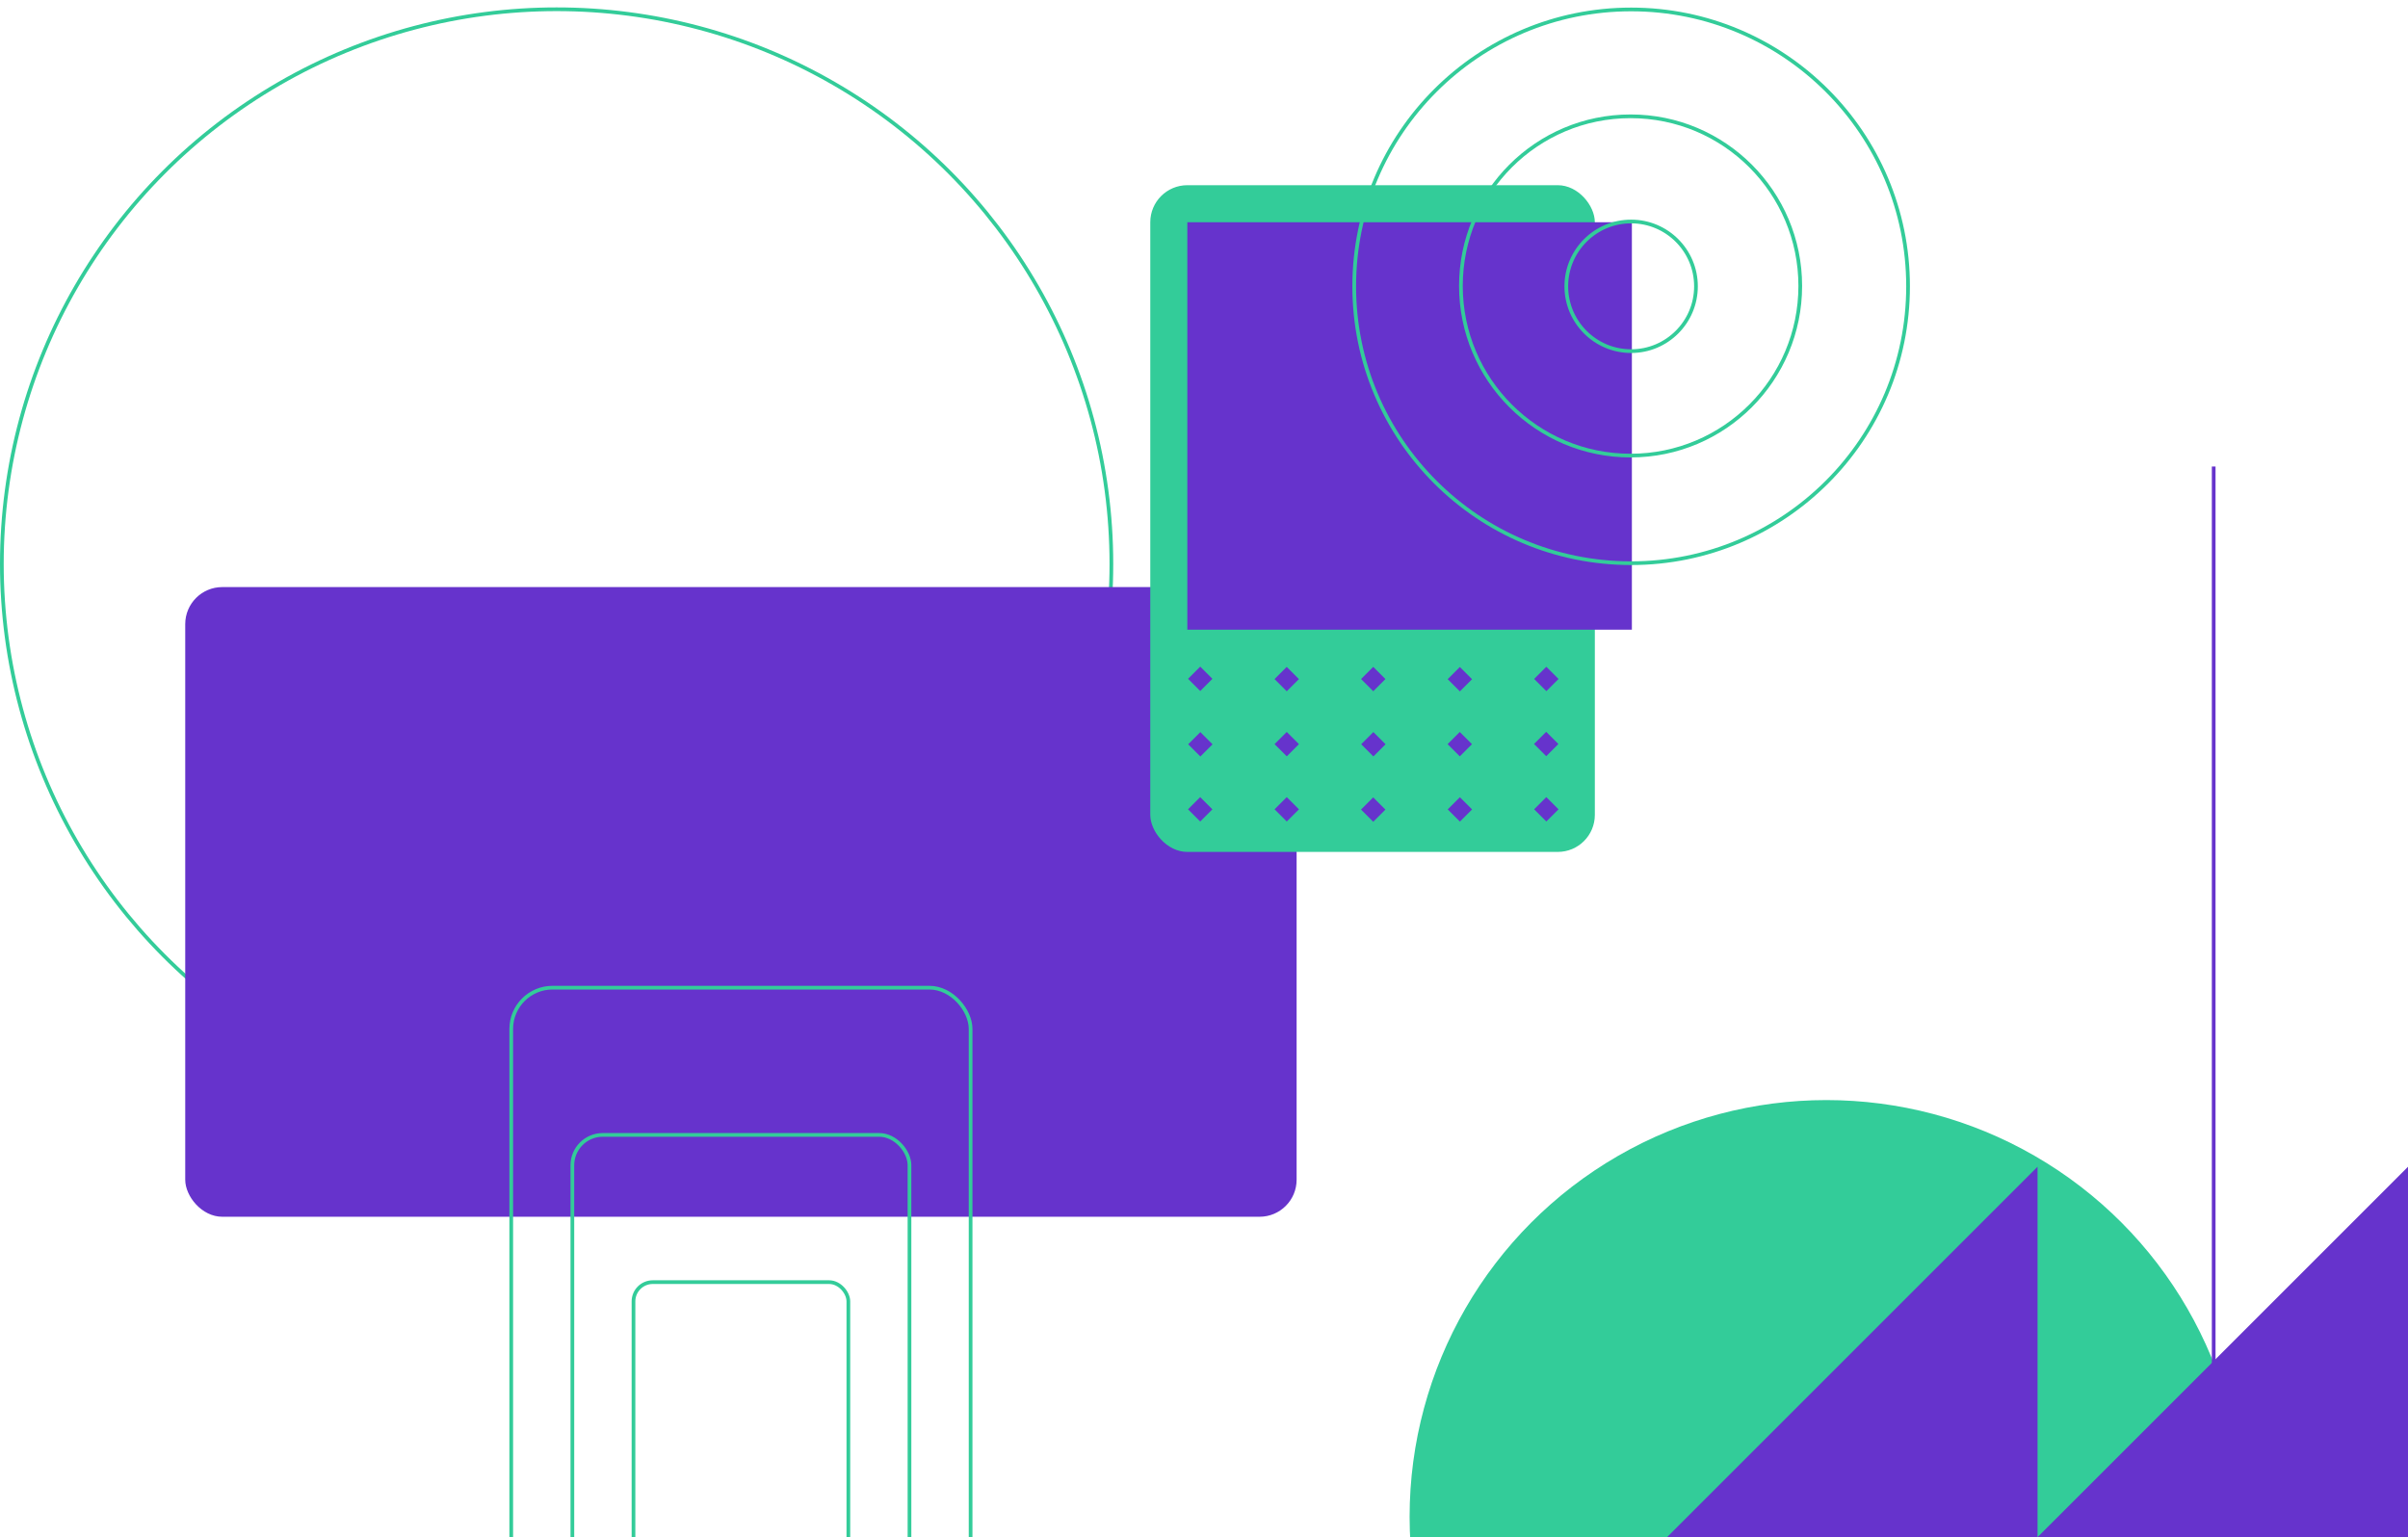<svg id="Layer_1" data-name="Layer 1" xmlns="http://www.w3.org/2000/svg" xmlns:xlink="http://www.w3.org/1999/xlink" viewBox="0 0 1300 830"><defs><style>.cls-1,.cls-3,.cls-6{fill:none;}.cls-2{clip-path:url(#clip-path);}.cls-3{stroke:#3c9;}.cls-3,.cls-6{stroke-miterlimit:10;stroke-width:2px;}.cls-4{fill:#63c;}.cls-5{fill:#3c9;}.cls-6{stroke:#63c;}</style><clipPath id="clip-path"><rect class="cls-1" width="1300" height="830"/></clipPath></defs><g class="cls-2"><circle class="cls-3" cx="300.5" cy="304.5" r="299.5"/><rect class="cls-4" x="100" y="317" width="600" height="340" rx="20"/><rect class="cls-3" x="276" y="533.3" width="248" height="597.92" rx="22.3"/><rect class="cls-3" x="309" y="612.8" width="182" height="438.84" rx="16.4"/><rect class="cls-3" x="342" y="692.3" width="116" height="279.77" rx="10.4"/><rect class="cls-5" x="621" y="100" width="240" height="360" rx="20"/><rect class="cls-4" x="643.32" y="361.87" width="9.3" height="9.32" transform="translate(-69.39 565.54) rotate(-45)"/><rect class="cls-4" x="690.01" y="362.02" width="9.3" height="9.32" transform="translate(-55.82 598.6) rotate(-45)"/><rect class="cls-4" x="736.73" y="361.99" width="9.3" height="9.32" transform="translate(-42.12 631.63) rotate(-45)"/><rect class="cls-4" x="783.49" y="362.07" width="9.3" height="9.32" transform="translate(-28.48 664.72) rotate(-45)"/><rect class="cls-4" x="830.18" y="361.95" width="9.3" height="9.32" transform="translate(-14.72 697.69) rotate(-45)"/><rect class="cls-4" x="643.38" y="397.23" width="9.3" height="9.32" transform="translate(-94.37 575.94) rotate(-45)"/><rect class="cls-4" x="690.03" y="397.14" width="9.3" height="9.32" transform="translate(-80.65 608.9) rotate(-45)"/><rect class="cls-4" x="736.79" y="397.21" width="9.3" height="9.32" transform="translate(-67 641.98) rotate(-45)"/><rect class="cls-4" x="783.44" y="397.16" width="9.3" height="9.32" transform="translate(-53.3 674.96) rotate(-45)"/><rect class="cls-4" x="830.09" y="397.07" width="9.3" height="9.32" transform="translate(-39.57 707.92) rotate(-45)"/><rect class="cls-4" x="643.3" y="432.35" width="9.3" height="9.32" transform="translate(-119.23 586.16) rotate(-45)"/><rect class="cls-4" x="690.02" y="432.33" width="9.3" height="9.32" transform="translate(-105.53 619.2) rotate(-45)"/><rect class="cls-4" x="736.71" y="432.47" width="9.3" height="9.32" transform="translate(-91.96 652.26) rotate(-45)"/><rect class="cls-4" x="783.5" y="432.38" width="9.3" height="9.32" transform="translate(-78.19 685.32) rotate(-45)"/><rect class="cls-4" x="830.16" y="432.33" width="9.3" height="9.32" transform="translate(-64.49 718.29) rotate(-45)"/><rect class="cls-4" x="641" y="120" width="240" height="220"/><circle class="cls-5" cx="986" cy="819" r="225"/><line class="cls-6" x1="1195.1" y1="738.1" x2="1195.1" y2="251.9"/><circle class="cls-3" cx="880.3" cy="154.4" r="91.6"/><circle class="cls-3" cx="880.6" cy="154.6" r="149.5"/><circle class="cls-3" cx="880.6" cy="154.6" r="35"/><polygon class="cls-4" points="1100 830 1300 630 1300 830 1100 830"/><polygon class="cls-4" points="900 830 1100 630 1100 830 900 830"/></g></svg>